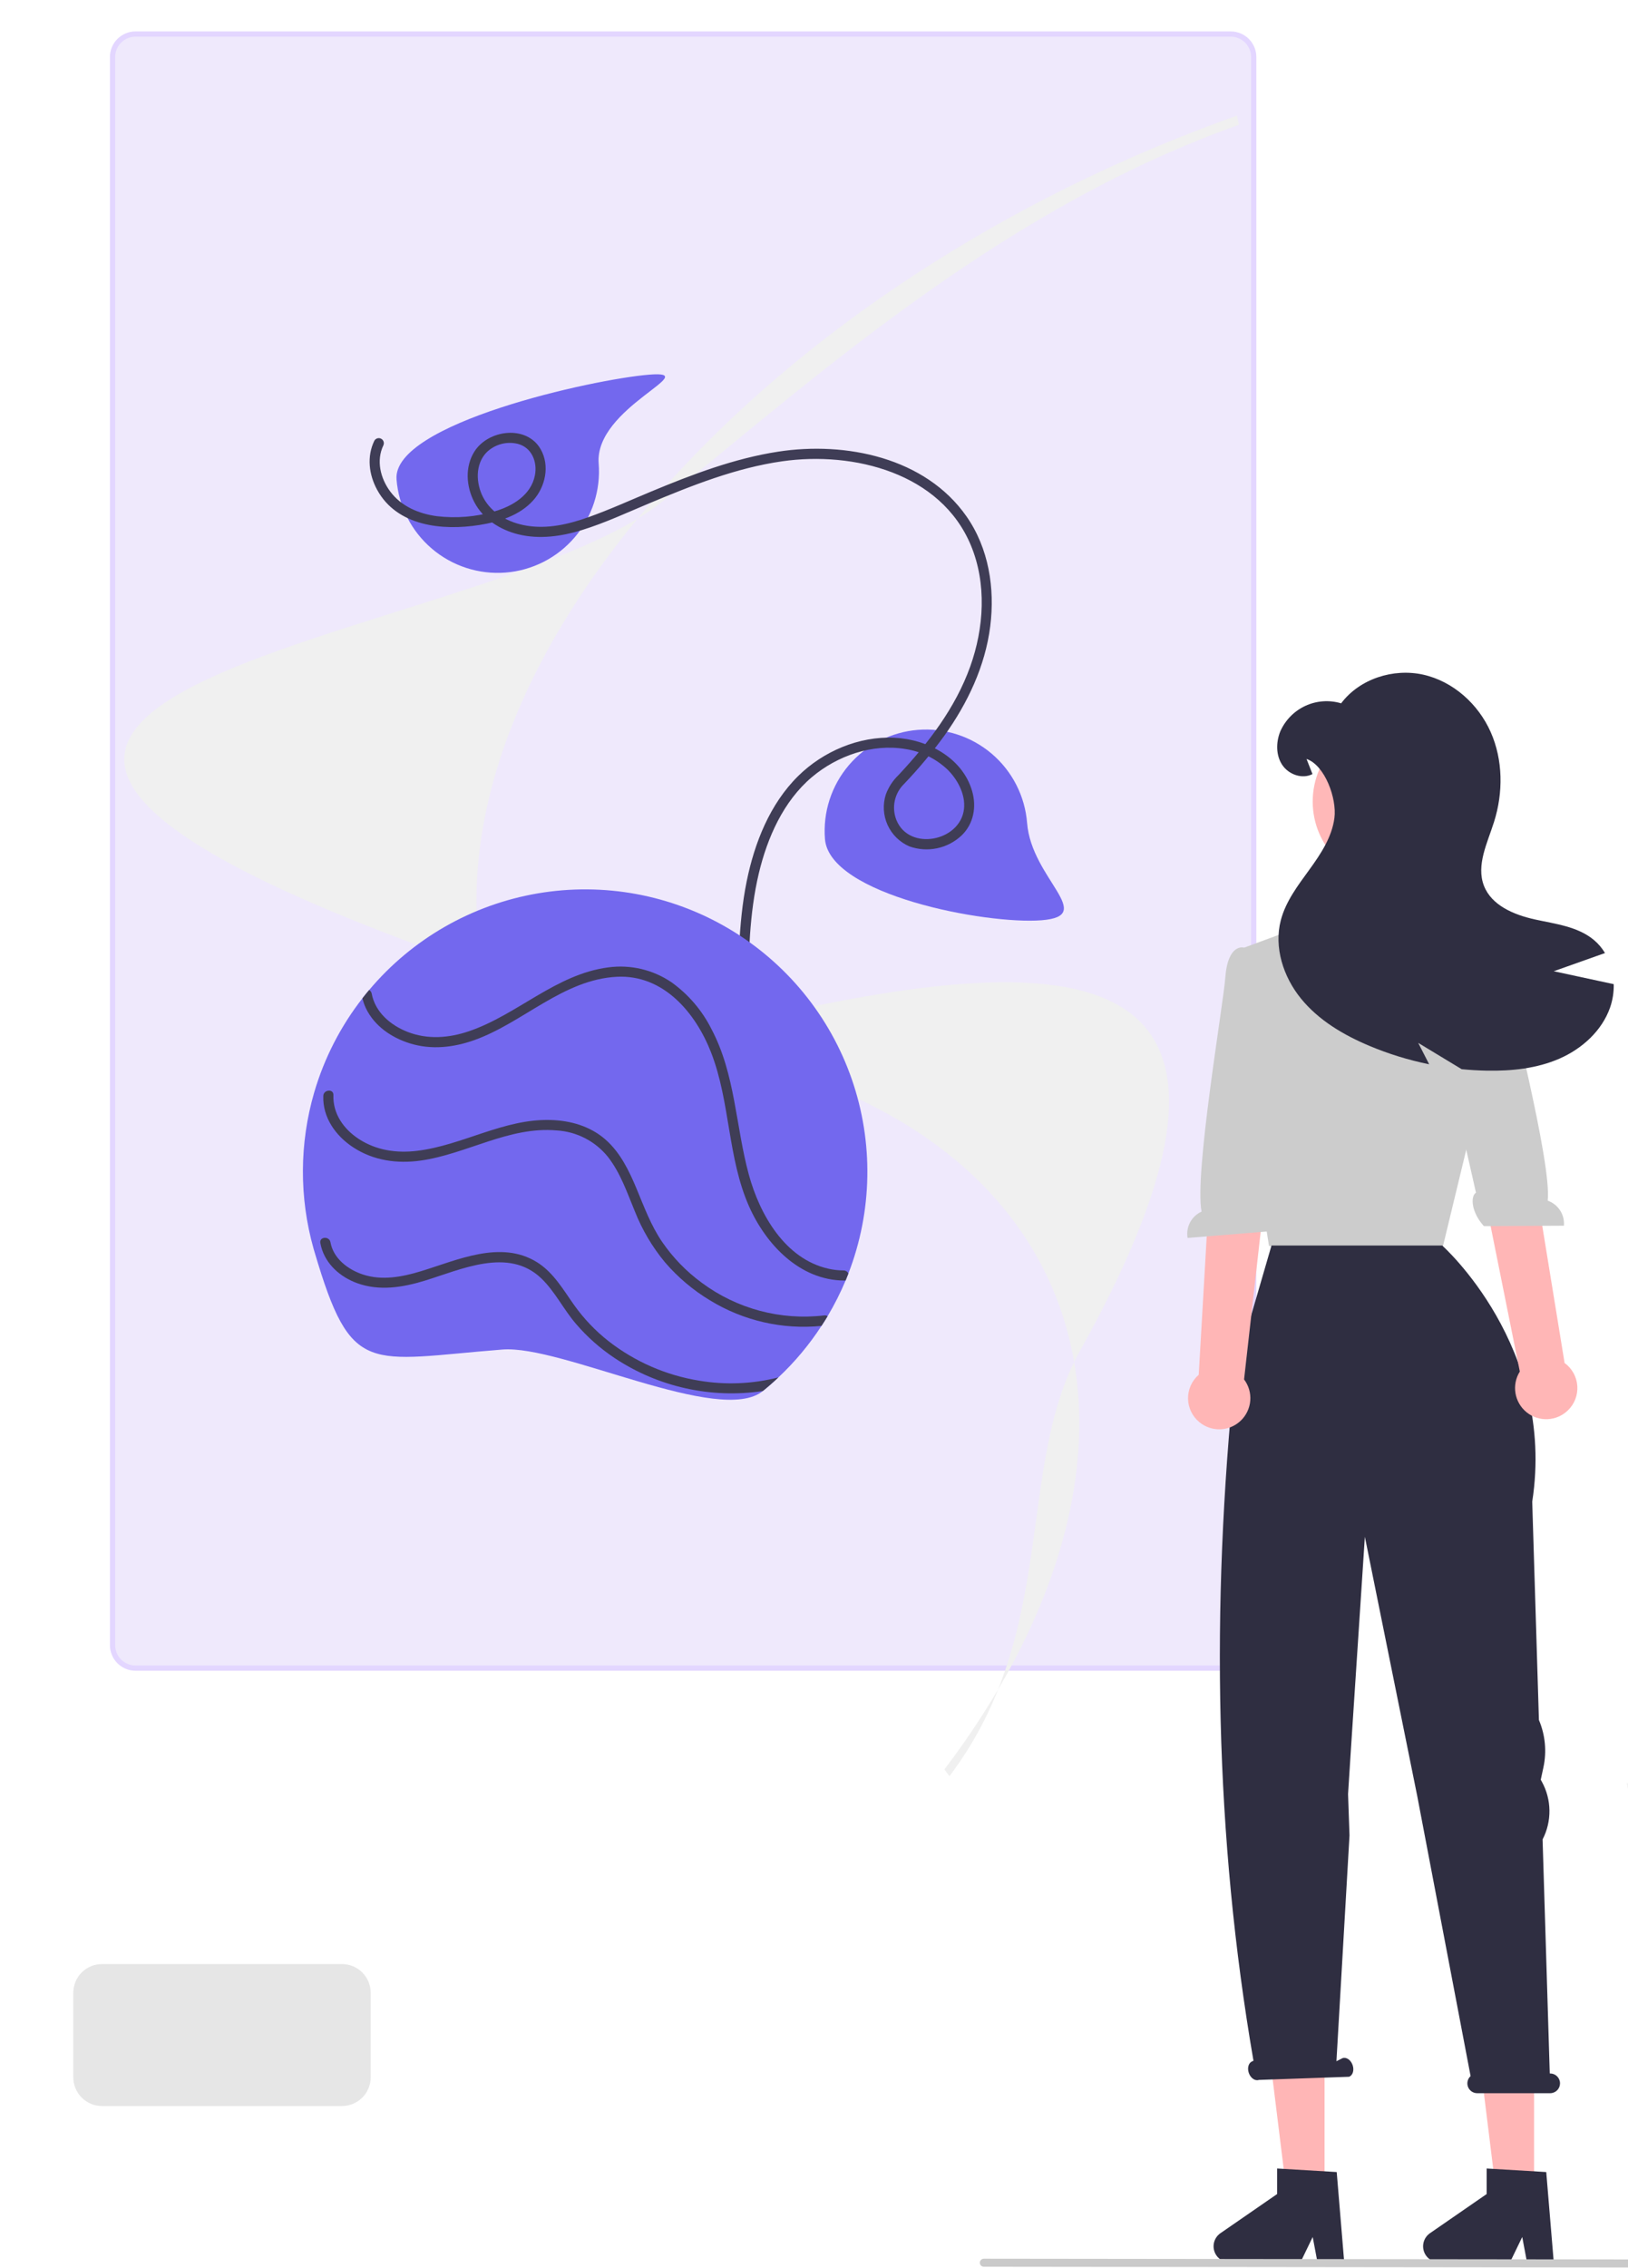 <svg width="311" height="433" viewBox="0 0 311 433" fill="none" xmlns="http://www.w3.org/2000/svg">
<g clip-path="url(#clip0_2_41)">
<path d="M25.886 318.5H235.114C236.277 318.499 237.392 318.036 238.214 317.215C239.036 316.393 239.499 315.28 239.5 314.118V10.882C239.499 9.72 239.036 8.607 238.214 7.785C237.392 6.964 236.277 6.501 235.114 6.5H25.886C24.723 6.501 23.608 6.964 22.786 7.785C21.964 8.607 21.501 9.721 21.5 10.882V314.118C21.501 315.279 21.964 316.393 22.786 317.215C23.608 318.036 24.723 318.499 25.886 318.5Z" fill="#EFE9FC" stroke="#E3D6FF"/>
<path d="M181.371 339.142C202.276 311.546 193.986 280.051 206.233 258.079C253.173 173.867 195.373 181.626 130.025 198.002L129.869 199.819C171.461 206.237 198.814 227.643 204.915 258.546C209.657 282.564 200.956 310.724 180.415 337.839L181.371 339.142Z" fill="#F0F0F0"/>
<path d="M135.451 236.441L135.888 234.709C112.553 224.129 114.558 192.619 93.681 185.423C-65.353 130.61 91.631 124.428 126.942 95.434C158.518 69.506 192.931 39.362 236.667 23.836L236.318 22.069C192.392 37.662 153.235 63.222 126.062 94.038C98.751 125.01 86.784 157.63 92.363 185.891C96.763 208.176 111.662 225.656 135.451 236.441Z" fill="#F0F0F0"/>
<path d="M198.971 175.708C209.634 174.866 197.051 167.809 196.209 157.145C196.01 154.609 195.313 152.137 194.158 149.87C193.003 147.603 191.413 145.586 189.478 143.934C187.543 142.282 185.302 141.027 182.882 140.241C180.462 139.455 177.911 139.154 175.375 139.354C172.839 139.555 170.367 140.253 168.1 141.409C165.834 142.565 163.818 144.156 162.166 146.091C160.515 148.027 159.261 150.269 158.476 152.689C157.692 155.109 157.392 157.66 157.593 160.196C158.435 170.859 188.307 176.55 198.971 175.708Z" fill="#7368EE"/>
<path d="M96.584 109.321C99.119 109.121 101.591 108.423 103.857 107.268C106.122 106.112 108.139 104.522 109.79 102.587C111.441 100.653 112.695 98.412 113.48 95.993C114.266 93.574 114.567 91.023 114.367 88.488C113.524 77.825 134.7 70.692 124.037 71.534C113.373 72.376 74.908 80.875 75.751 91.538C75.951 94.074 76.649 96.545 77.804 98.811C78.959 101.077 80.55 103.093 82.484 104.744C84.419 106.396 86.66 107.65 89.079 108.435C91.498 109.22 94.048 109.521 96.584 109.321Z" fill="#7368EE"/>
<path d="M73.244 85.014C71.839 87.929 72.667 91.297 74.523 93.814C76.634 96.677 79.992 98.088 83.436 98.555C87.133 99.003 90.883 98.695 94.457 97.647C97.905 96.652 101.483 94.519 102.194 90.709C102.668 88.17 101.584 85.46 98.947 84.756C97.889 84.489 96.781 84.498 95.728 84.784C94.675 85.069 93.713 85.621 92.936 86.387C90.746 88.666 90.913 92.324 92.304 94.971C93.941 98.084 97.216 99.802 100.583 100.369C104.587 101.043 108.609 100.102 112.375 98.762C116.469 97.306 120.439 95.493 124.45 93.827C132.271 90.579 140.261 87.528 148.672 86.235C161.52 84.259 176.769 87.336 184.634 98.6C188.88 104.681 190.083 112.307 189.169 119.561C188.205 127.212 184.848 134.243 180.403 140.468C178.049 143.707 175.479 146.782 172.71 149.674C171.809 150.55 171.188 151.675 170.928 152.905C170.667 154.135 170.778 155.414 171.246 156.581C173.683 162.568 183.425 160.66 184.151 154.489C184.481 151.685 182.917 148.797 180.962 146.895C178.743 144.82 175.948 143.466 172.945 143.011C166.623 141.955 159.941 144.299 155.109 148.37C149.65 152.97 146.576 159.959 144.957 166.763C143.114 174.51 143.02 182.478 142.845 190.396C142.666 198.5 142.358 206.699 140.033 214.52C138.143 220.816 135.224 226.755 131.396 232.098C123.749 242.862 112.879 250.917 100.355 255.1C97.326 256.083 94.219 256.811 91.069 257.276C89.835 257.458 89.688 255.527 90.916 255.345C104.651 253.309 117.281 245.872 126.323 235.419C130.854 230.205 134.435 224.235 136.904 217.783C139.852 210.011 140.6 201.756 140.841 193.507C141.086 185.083 140.953 176.583 142.639 168.285C144.13 160.948 147.055 153.52 152.471 148.174C157.247 143.461 164.079 140.546 170.832 140.858C177.115 141.149 183.833 144.61 185.7 151.02C186.576 154.028 186.019 157.257 183.722 159.492C182.413 160.734 180.785 161.588 179.02 161.962C177.254 162.335 175.42 162.211 173.72 161.605C171.873 160.807 170.39 159.349 169.558 157.517C168.727 155.685 168.606 153.609 169.221 151.693C169.738 150.286 170.569 149.015 171.65 147.978C177.318 141.924 182.519 135.151 185.342 127.269C187.975 119.917 188.515 111.461 185.478 104.145C179.731 90.297 163.049 86.136 149.461 88.071C140.568 89.338 132.148 92.705 123.911 96.149C119.704 97.907 115.525 99.862 111.163 101.208C107.257 102.413 103.066 103.018 99.041 102.03C95.529 101.167 92.301 99.125 90.6 95.858C89.054 92.891 88.788 89.125 90.626 86.218C93.283 82.015 100.62 81.07 103.294 85.791C105.068 88.923 104.196 92.934 101.866 95.532C99.254 98.445 95.342 99.634 91.599 100.235C84.525 101.369 75.814 100.477 72.029 93.49C70.47 90.612 70.049 87.18 71.5 84.171C71.617 83.949 71.816 83.781 72.054 83.702C72.293 83.623 72.553 83.64 72.779 83.75C73.005 83.859 73.18 84.052 73.267 84.288C73.354 84.524 73.346 84.784 73.244 85.014Z" fill="#3F3D56"/>
<path d="M95.998 257.67C107.306 256.777 137.542 272.249 145.726 265.593C146.749 264.767 147.739 263.901 148.695 262.995C151.824 260.06 154.588 256.758 156.926 253.161C157.331 252.553 157.717 251.939 158.089 251.321C159.4 249.123 160.555 246.835 161.544 244.475C161.717 244.046 161.89 243.612 162.063 243.177C166.669 231.274 166.902 218.122 162.721 206.063C158.541 194.004 150.217 183.819 139.231 177.321C128.246 170.823 115.311 168.433 102.729 170.577C90.147 172.721 78.733 179.259 70.519 189.028C70.081 189.542 69.656 190.068 69.239 190.606C65.069 195.946 61.948 202.026 60.04 208.527C60.04 208.533 60.034 208.534 60.034 208.54C57.188 218.288 57.142 228.639 59.901 238.412L59.902 238.425C59.964 238.64 60.026 238.855 60.095 239.07C67.158 262.972 70.158 259.711 95.998 257.67Z" fill="#7368EE"/>
<path d="M161.3 244.5C161.382 244.502 161.464 244.493 161.544 244.475C161.717 244.046 161.89 243.612 162.063 243.177C161.99 242.995 161.863 242.839 161.7 242.731C161.536 242.622 161.343 242.566 161.147 242.57C160.168 242.566 159.193 242.454 158.239 242.236C149.957 240.364 145.13 231.887 143.062 224.317C140.523 215.056 140.488 205.105 135.901 196.466C134.118 192.916 131.498 189.853 128.266 187.543C124.718 185.138 120.406 184.129 116.159 184.711C106.167 186.031 98.874 193.724 89.597 196.892C85.776 198.198 81.708 198.519 77.887 197.034C74.64 195.775 71.678 193.289 71.007 189.715C70.985 189.571 70.93 189.433 70.845 189.314C70.76 189.195 70.648 189.097 70.519 189.028C70.081 189.542 69.656 190.068 69.239 190.606C69.388 191.251 69.604 191.879 69.885 192.478C71.515 195.899 74.766 198.109 78.305 199.216C82.402 200.491 86.664 200.006 90.65 198.577C99.946 195.246 107.591 187.013 117.854 186.5C126.75 186.056 132.897 193.368 135.857 200.996C139.517 210.434 138.973 221.014 143.082 230.313C146.315 237.628 152.794 244.466 161.3 244.5Z" fill="#3F3D56"/>
<path d="M156.926 253.161C157.331 252.553 157.717 251.939 158.089 251.321C157.999 251.249 157.894 251.197 157.783 251.169C157.671 251.141 157.555 251.137 157.441 251.158C149.141 252.138 140.78 249.909 134.069 244.929C131.124 242.776 128.564 240.14 126.498 237.134C124.352 233.988 123.056 230.451 121.601 226.958C120.17 223.522 118.491 220.048 115.645 217.559C112.744 215.023 109.001 213.959 105.21 213.844C96.226 213.576 88.392 218.682 79.648 219.736C75.747 220.206 71.876 219.644 68.537 217.466C65.655 215.583 63.557 212.633 63.692 209.093C63.742 207.924 62.038 208 61.789 209.03C61.772 209.101 61.763 209.173 61.761 209.246C61.607 213.364 64.139 216.887 67.472 219.066C71.344 221.603 75.868 222.23 80.396 221.587C89.157 220.338 97.254 215.036 106.319 215.835C108.222 215.945 110.08 216.453 111.773 217.327C113.466 218.2 114.957 219.42 116.149 220.906C118.535 223.969 119.795 227.71 121.267 231.259C122.664 234.806 124.617 238.108 127.052 241.041C129.517 243.904 132.424 246.355 135.663 248.3C142.034 252.189 149.498 253.895 156.926 253.161Z" fill="#3F3D56"/>
<path d="M145.726 265.593C146.749 264.767 147.739 263.901 148.695 262.995C143.762 264.25 138.623 264.464 133.603 263.623C127.287 262.61 121.329 260.02 116.28 256.094C113.766 254.125 111.548 251.805 109.694 249.205C107.581 246.231 105.734 242.945 102.548 240.975C95.631 236.703 87.352 240.608 80.446 242.708C76.841 243.809 72.969 244.555 69.298 243.336C66.451 242.389 63.689 240.289 63.126 237.186C62.907 235.966 60.969 236.113 61.195 237.338C61.239 237.568 61.29 237.797 61.347 238.026C62.235 241.394 64.991 243.825 68.245 245.006C72.491 246.536 76.89 245.819 81.108 244.534C88.045 242.419 97.112 238.069 103.388 244.069C106.036 246.599 107.66 250.026 110.048 252.791C112.178 255.269 114.636 257.445 117.353 259.26C125.697 264.818 135.81 267.075 145.726 265.593Z" fill="#3F3D56"/>
<path d="M19.488 402.115H65.326C66.78 402.113 68.175 401.535 69.204 400.506C70.233 399.477 70.811 398.082 70.813 396.628V380.488C70.811 379.033 70.233 377.638 69.204 376.609C68.175 375.58 66.78 375.002 65.326 375H19.488C18.033 375.002 16.638 375.58 15.609 376.609C14.58 377.638 14.002 379.033 14 380.488V396.628C14.002 398.082 14.58 399.477 15.609 400.506C16.638 401.535 18.033 402.113 19.488 402.115Z" fill="#E6E6E6"/>
<path d="M276.151 215.865L274.941 227.087L275.653 241.801L243.06 237.929L239.997 215.865L243.899 215.903L276.151 215.865Z" fill="#FFB6B6"/>
<path d="M237.26 181.09L247.337 177.363L251.643 171.11L267.132 169.561L276.687 175.682L284.697 179.761L284.559 201.058L275.35 239.194L242.424 237.903L238.091 210.708C238.091 210.708 228.022 197.185 238.865 189.44L237.26 181.09Z" fill="#CCCCCC"/>
<path d="M293.056 419.599H285.93L282.54 392.113H293.056V419.599Z" fill="#FFB6B6"/>
<path d="M295.382 414.718L283.998 414.039V418.916L273.174 426.391C272.639 426.76 272.237 427.291 272.025 427.905C271.813 428.519 271.803 429.185 271.996 429.805C272.19 430.425 272.576 430.968 273.099 431.353C273.623 431.738 274.255 431.945 274.905 431.945H288.459L290.795 427.12L291.707 431.945H296.818L295.382 414.718Z" fill="#2F2E41"/>
<path d="M253.029 419.599H245.903L242.512 392.113H253.029V419.599Z" fill="#FFB6B6"/>
<path d="M255.355 414.718L243.97 414.039V418.916L233.146 426.391C232.612 426.76 232.209 427.291 231.997 427.905C231.785 428.519 231.775 429.185 231.969 429.805C232.162 430.425 232.549 430.968 233.072 431.353C233.595 431.738 234.228 431.945 234.878 431.945H248.431L250.768 427.12L251.68 431.945H256.79L255.355 414.718Z" fill="#2F2E41"/>
<path d="M296.131 395.896H296.054L294.683 351.206C295.57 349.495 296.02 347.592 295.993 345.665C295.967 343.738 295.464 341.848 294.53 340.163L294.334 339.808L294.842 337.45C295.496 334.42 295.196 331.262 293.984 328.409L292.705 286.722C297.273 257.12 275.505 237.815 275.505 237.815H242.897L235.896 261.867C231.268 306.956 232.108 350.894 239.452 393.462L239.252 393.564C238.531 393.812 238.222 394.811 238.561 395.794C238.9 396.777 239.76 397.373 240.481 397.124L257.702 396.525C258.423 396.276 258.732 395.277 258.393 394.294C258.053 393.311 257.194 392.716 256.473 392.965L255.302 393.557L257.799 350.432L257.522 342.555L258.093 333.619L260.732 293.424L270.724 342.853L280.93 396.394C280.648 396.649 280.451 396.983 280.363 397.352C280.276 397.722 280.302 398.109 280.439 398.463C280.576 398.817 280.818 399.122 281.131 399.336C281.445 399.55 281.816 399.664 282.196 399.663H296.131C296.631 399.663 297.11 399.464 297.463 399.111C297.816 398.758 298.014 398.279 298.014 397.78C298.014 397.28 297.816 396.801 297.463 396.448C297.11 396.095 296.631 395.896 296.131 395.896Z" fill="#2F2E41"/>
<path d="M299.521 269.284C300.143 268.684 300.627 267.955 300.937 267.149C301.247 266.342 301.376 265.477 301.315 264.615C301.255 263.752 301.006 262.914 300.587 262.158C300.167 261.403 299.587 260.748 298.887 260.241L290.199 206.914L280.01 210.499L290.335 261.87C289.561 263.102 289.265 264.575 289.505 266.01C289.745 267.446 290.502 268.743 291.635 269.657C292.767 270.571 294.195 271.038 295.649 270.969C297.102 270.9 298.48 270.301 299.521 269.284Z" fill="#FFB6B6"/>
<path d="M283.326 179.713C283.326 179.713 286.249 178.612 287.31 185.143C288.159 190.372 296.449 221.935 295.665 229.248C296.638 229.589 297.47 230.244 298.029 231.109C298.589 231.975 298.845 233.002 298.757 234.029L283.47 234.108C281.129 231.555 280.826 228.474 281.956 227.718L279.841 218.386L269.881 188.28L281.2 180.472L283.326 179.713Z" fill="#CCCCCC"/>
<path d="M229.142 271.554C228.471 271.01 227.927 270.326 227.548 269.548C227.17 268.771 226.967 267.921 226.953 267.057C226.939 266.192 227.115 265.336 227.468 264.547C227.82 263.758 228.342 263.056 228.996 262.49L232.095 208.851L243.523 211.308L237.657 263.377C238.534 264.538 238.955 265.98 238.84 267.431C238.724 268.881 238.081 270.239 237.032 271.247C235.982 272.255 234.599 272.843 233.145 272.9C231.691 272.957 230.267 272.478 229.142 271.554Z" fill="#FFB6B6"/>
<path d="M237.569 180.922C237.569 180.922 234.563 180.076 234.068 186.675C233.672 191.958 228.128 224.116 229.539 231.335C228.599 231.758 227.827 232.482 227.343 233.393C226.86 234.303 226.694 235.349 226.87 236.364L242.107 235.127C244.219 232.382 244.257 229.287 243.065 228.63L244.369 219.152L251.702 188.3L239.753 181.495L237.569 180.922Z" fill="#CCCCCC"/>
<path d="M266.184 168.461C257.671 168.461 250.769 161.56 250.769 153.047C250.769 144.534 257.671 137.633 266.184 137.633C274.697 137.633 281.598 144.534 281.598 153.047C281.598 161.56 274.697 168.461 266.184 168.461Z" fill="#FFB8B8"/>
<path d="M296.818 185.441C300.08 184.285 303.342 183.127 306.604 181.967C306.042 181.023 305.326 180.181 304.485 179.474C301.38 176.88 297.093 176.412 293.15 175.537C289.201 174.662 284.914 172.869 283.471 169.094C281.971 165.17 284.145 160.933 285.408 156.934C287.176 151.354 287.139 145.124 284.77 139.775C282.402 134.426 277.59 130.089 271.879 128.815C266.167 127.546 259.712 129.614 256.201 134.289C253.938 133.61 251.505 133.783 249.361 134.775C247.218 135.768 245.512 137.511 244.565 139.675C243.747 141.725 243.722 144.193 244.94 146.036C246.159 147.88 248.764 148.823 250.726 147.798L249.589 144.911C253.107 146.105 255.394 152.466 254.919 156.153C254.451 159.834 252.301 163.058 250.12 166.064C247.939 169.069 245.615 172.106 244.678 175.699C243.328 180.867 245.153 186.516 248.527 190.659C251.901 194.802 256.657 197.614 261.581 199.682C265.267 201.232 269.097 202.412 273.016 203.206C272.316 201.844 271.623 200.482 270.923 199.12L279.228 204.144C280.834 204.3 282.452 204.394 284.07 204.425C288.782 204.506 293.587 204.013 297.899 202.132C302.217 200.245 306.01 196.826 307.572 192.384C308.073 190.947 308.31 189.431 308.272 187.909C304.454 187.085 300.636 186.262 296.818 185.441Z" fill="#2F2E41"/>
<path d="M312.363 414.966C312.841 414.988 313.314 414.863 313.718 414.607C314.122 414.351 314.438 413.977 314.623 413.536C314.807 413.095 314.852 412.608 314.75 412.14C314.648 411.673 314.405 411.248 314.054 410.923C313.995 410.69 313.953 410.522 313.894 410.288C313.915 410.237 313.936 410.186 313.958 410.135C314.439 408.998 315.246 408.029 316.276 407.349C317.307 406.669 318.515 406.309 319.75 406.313C320.984 406.318 322.19 406.687 323.215 407.375C324.241 408.063 325.04 409.038 325.513 410.178C327.403 414.73 329.809 419.29 330.402 424.102C330.663 426.23 330.553 428.386 330.076 430.476C334.515 420.793 336.82 410.269 336.835 399.617C336.836 396.944 336.688 394.273 336.39 391.617C336.145 389.439 335.804 387.277 335.368 385.13C332.989 373.483 327.88 362.566 320.463 353.276C316.873 351.317 313.969 348.304 312.144 344.645C311.483 343.329 311.015 341.925 310.756 340.475C311.161 340.528 311.573 340.561 311.978 340.588C312.104 340.595 312.237 340.601 312.363 340.608L312.41 340.61C312.856 340.63 313.297 340.521 313.681 340.296C314.066 340.071 314.377 339.739 314.578 339.342C314.778 338.944 314.86 338.496 314.812 338.053C314.764 337.61 314.589 337.191 314.309 336.845C314.134 336.63 313.959 336.415 313.784 336.2C313.518 335.868 313.246 335.542 312.98 335.21C312.95 335.179 312.921 335.145 312.894 335.111C312.589 334.732 312.283 334.36 311.978 333.982C312.535 333.117 313.285 332.392 314.169 331.864C317.229 330.072 321.452 331.313 323.663 334.082C325.88 336.85 326.299 340.734 325.529 344.193C324.771 347.136 323.518 349.929 321.824 352.452C321.99 352.665 322.162 352.871 322.328 353.083C325.363 356.984 328.007 361.174 330.224 365.591C329.685 360.643 330.328 355.637 332.101 350.985C333.898 346.65 337.267 342.999 340.233 339.251C343.796 334.75 351.101 336.714 351.729 342.421C351.735 342.476 351.741 342.531 351.747 342.586C351.306 342.835 350.875 343.099 350.453 343.378C349.923 343.732 349.512 344.238 349.275 344.83C349.037 345.421 348.984 346.071 349.122 346.693C349.26 347.316 349.582 347.882 350.048 348.318C350.513 348.754 351.099 349.039 351.729 349.136L351.793 349.146C351.636 350.734 351.359 352.307 350.963 353.853C349.817 358.168 347.792 362.2 345.015 365.696C342.238 369.192 338.768 372.077 334.823 374.169C334.565 374.302 334.312 374.435 334.053 374.561C336.281 380.873 337.678 387.448 338.209 394.12C338.511 398.056 338.493 402.011 338.156 405.944L338.176 405.805C339.026 401.431 341.36 397.484 344.782 394.631C349.866 390.455 357.048 388.917 362.533 385.56C363.116 385.186 363.793 384.986 364.486 384.985C365.179 384.983 365.857 385.18 366.442 385.551C367.027 385.922 367.493 386.453 367.786 387.081C368.079 387.708 368.186 388.407 368.095 389.093C368.088 389.142 368.08 389.191 368.073 389.24C367.255 389.573 366.459 389.957 365.689 390.389C365.249 390.637 364.818 390.901 364.396 391.18C363.865 391.534 363.455 392.04 363.217 392.632C362.98 393.223 362.926 393.873 363.064 394.495C363.202 395.118 363.525 395.684 363.99 396.12C364.455 396.556 365.041 396.841 365.671 396.938L365.736 396.948C365.782 396.955 365.822 396.961 365.869 396.968C364.472 400.303 362.511 403.374 360.073 406.044C357.06 409.276 353.419 411.859 349.373 413.634C345.327 415.41 340.961 416.34 336.543 416.368H336.536C335.337 421.58 333.599 426.653 331.351 431.505H312.828C312.761 431.299 312.701 431.087 312.642 430.881C314.356 430.989 316.078 430.886 317.767 430.576C316.393 428.889 315.019 427.19 313.644 425.503C313.614 425.472 313.585 425.438 313.558 425.404C312.861 424.541 312.157 423.684 311.46 422.821L311.46 422.82C311.422 420.174 311.726 417.535 312.363 414.967L312.363 414.966Z" fill="#F2F2F2"/>
<path d="M187.947 432.802L365.972 433C366.176 433 366.371 432.919 366.516 432.775C366.66 432.631 366.741 432.435 366.741 432.231C366.741 432.027 366.66 431.832 366.516 431.688C366.371 431.544 366.176 431.463 365.972 431.463L187.947 431.264C187.743 431.264 187.547 431.345 187.403 431.489C187.259 431.633 187.178 431.829 187.178 432.033C187.178 432.237 187.259 432.432 187.403 432.576C187.547 432.721 187.743 432.802 187.947 432.802Z" fill="#CACACA"/>
</g>
<defs>
<clipPath id="clip0_2_41">
<rect width="311" height="433" fill="white" transform="matrix(-1 0 0 1 311 0)"/>
</clipPath>
</defs>
</svg>
